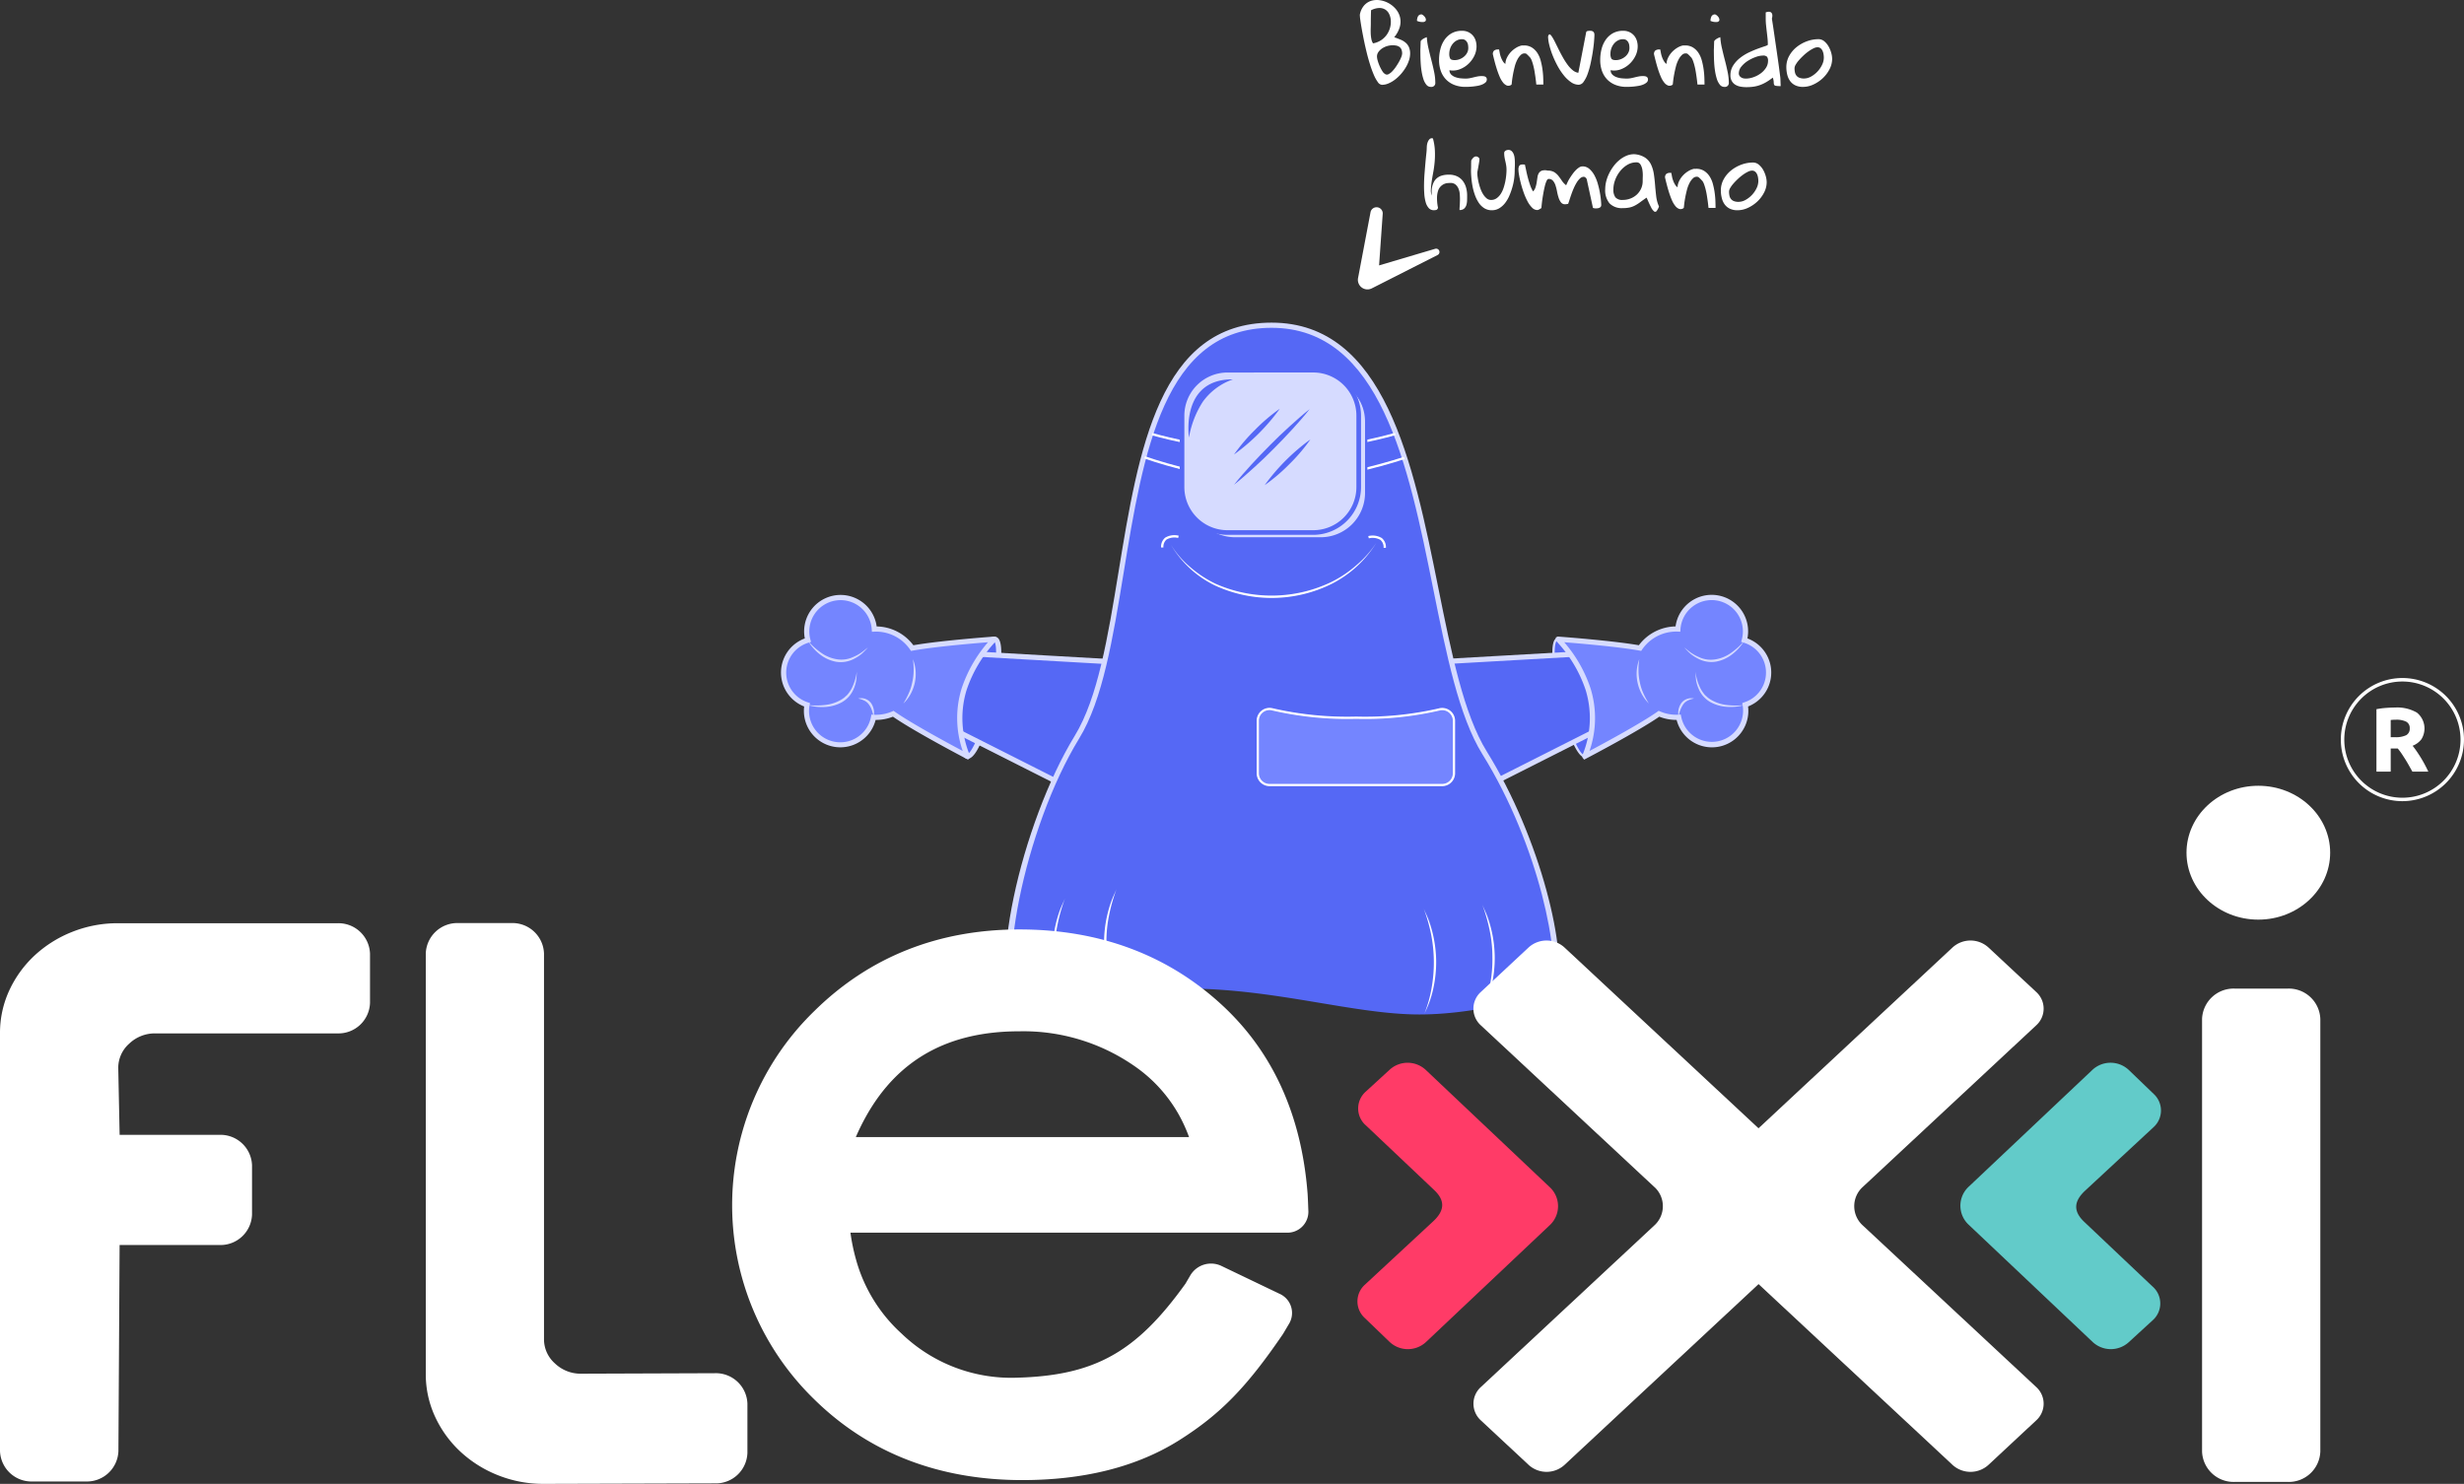 <svg xmlns="http://www.w3.org/2000/svg" width="399.431" height="240.596" viewBox="0 0 399.431 240.596">
  <rect x="0" y="0" width="399.431" height="240.596" fill="#333333" stroke="none"/>
  <g id="Grupo_2000" data-name="Grupo 2000" transform="translate(-435.935 -56.072)">
    <g id="Grupo_1996" data-name="Grupo 1996">
      <g id="Grupo_1974" data-name="Grupo 1974">
        <g id="Grupo_1970" data-name="Grupo 1970">
          <path id="Trazado_1586" data-name="Trazado 1586" d="M596.723,169.608c-1.243,5.23-3.024,9.286-3.979,9.059s-3.122-5.189-1.879-10.42,5.423-8.747,6.378-8.52S597.965,164.378,596.723,169.608Z" fill="#5568f5"/>
          <path id="Trazado_1587" data-name="Trazado 1587" d="M592.811,179.1a.7.7,0,0,1-.164-.019c-1.415-.336-3.4-5.839-2.191-10.926a15.534,15.534,0,0,1,3.39-6.486c1.148-1.309,2.675-2.537,3.495-2.346.453.108,1.039.587.886,3.5a40.845,40.845,0,0,1-1.095,6.892h0C597.038,170.1,594.876,179.1,592.811,179.1Zm4.294-18.969c-.685,0-4.619,3.116-5.832,8.218-1.218,5.131.952,9.686,1.573,9.916.5-.1,2.127-3.1,3.468-8.749s1.241-9.06.809-9.385Z" fill="#d6dbff"/>
        </g>
        <g id="Grupo_1971" data-name="Grupo 1971">
          <path id="Trazado_1588" data-name="Trazado 1588" d="M617.576,163.454a13.511,13.511,0,0,1-2.2,10.46,42.21,42.21,0,0,1-8.174,8.86l-19.8-10,3.3-10.846Z" fill="#5568f5"/>
          <path id="Trazado_1589" data-name="Trazado 1589" d="M607.246,183.268,586.9,172.987l3.5-11.5,27.506,1.566.08.29a13.813,13.813,0,0,1-2.26,10.808,43.084,43.084,0,0,1-8.265,8.957ZM587.9,172.555l19.245,9.722a42.494,42.494,0,0,0,7.876-8.6,13.4,13.4,0,0,0,2.21-9.823l-26.228-1.494Z" fill="#d6dbff"/>
        </g>
        <g id="Grupo_1973" data-name="Grupo 1973">
          <g id="Grupo_1972" data-name="Grupo 1972">
            <path id="Trazado_1590" data-name="Trazado 1590" d="M592.76,178.713s-8.62-4.507-12.024-6.911a7.024,7.024,0,0,1-3.194.568,5.486,5.486,0,0,1-10.785-2.014l0-.015a5.484,5.484,0,0,1,.136-10.477,5.486,5.486,0,1,1,10.772-1.8,7.037,7.037,0,0,1,1.536.112,7.121,7.121,0,0,1,4.605,2.974c4.348-.795,13.262-1.445,13.262-1.445a23.019,23.019,0,0,0-4.858,8.145A16.329,16.329,0,0,0,592.76,178.713Z" fill="#7485ff"/>
            <path id="Trazado_1591" data-name="Trazado 1591" d="M592.868,179.243l-.3-.158c-.346-.181-8.382-4.39-11.881-6.807a7.527,7.527,0,0,1-2.808.523,5.906,5.906,0,0,1-11.584-2.181,5.9,5.9,0,0,1,.108-11.033,5.836,5.836,0,0,1-.016-2.208,5.907,5.907,0,0,1,11.663.264,7.59,7.59,0,0,1,5.948,3.05c4.408-.769,12.958-1.4,13.045-1.4l.113-.009.289.141.043.206c.044.222-.043.319-.329.64a21.439,21.439,0,0,0-4.543,7.713,15.6,15.6,0,0,0,.472,10.389c.091.231.162.414,0,.61Zm-12.083-7.921.193.137c2.674,1.888,8.68,5.131,11.019,6.375a16.3,16.3,0,0,1-.184-10.109,22.05,22.05,0,0,1,4.283-7.52c-2.453.195-8.794.736-12.212,1.361l-.267.049-.154-.224a6.691,6.691,0,0,0-4.334-2.8,6.539,6.539,0,0,0-1.445-.1l-.407.016-.028-.407a5.066,5.066,0,1,0-9.947,1.659l.106.4-.393.116a5.064,5.064,0,0,0-.127,9.674l.353.113-.068.364a5.065,5.065,0,0,0,9.956,1.873l.069-.362.368.021a6.627,6.627,0,0,0,3-.533Z" fill="#d6dbff"/>
          </g>
          <path id="Trazado_1592" data-name="Trazado 1592" d="M566.9,159.962a11.161,11.161,0,0,0,2.1,1.918,6.055,6.055,0,0,0,2.544,1.074,4.524,4.524,0,0,0,2.7-.356,6.9,6.9,0,0,0,1.242-.667c.394-.263.749-.584,1.145-.865-.328.348-.661.705-1.022,1.03a7,7,0,0,1-1.231.8,4.654,4.654,0,0,1-2.9.477,6,6,0,0,1-2.669-1.23A7.993,7.993,0,0,1,566.9,159.962Z" fill="#d6dbff"/>
          <path id="Trazado_1593" data-name="Trazado 1593" d="M566.859,170.382a12,12,0,0,0,2.777,0,6.531,6.531,0,0,0,2.573-.813,5.4,5.4,0,0,0,.56-.368l.5-.447a5.689,5.689,0,0,0,.757-1.113,8.532,8.532,0,0,0,.794-2.638,13.176,13.176,0,0,1-.09,1.411,6.03,6.03,0,0,1-.414,1.368,4.46,4.46,0,0,1-1.9,2.149,6.387,6.387,0,0,1-2.757.772A8.248,8.248,0,0,1,566.859,170.382Z" fill="#d6dbff"/>
          <path id="Trazado_1594" data-name="Trazado 1594" d="M577.551,172.286a8.139,8.139,0,0,0-.28-1.052,3.11,3.11,0,0,0-.465-.911,1.944,1.944,0,0,0-.749-.648,4.067,4.067,0,0,0-1.013-.344,2.107,2.107,0,0,1,1.139.047,1.99,1.99,0,0,1,.96.7A2.783,2.783,0,0,1,577.551,172.286Z" fill="#d6dbff"/>
          <path id="Trazado_1595" data-name="Trazado 1595" d="M583.927,162.955a6.579,6.579,0,0,1,.3,3.825,6.86,6.86,0,0,1-.68,1.828,6.268,6.268,0,0,1-1.17,1.535,13.357,13.357,0,0,0,.88-1.676,8.08,8.08,0,0,0,.56-1.773,8.688,8.688,0,0,0,.222-1.85A11.041,11.041,0,0,0,583.927,162.955Z" fill="#d6dbff"/>
        </g>
      </g>
      <g id="Grupo_1979" data-name="Grupo 1979">
        <g id="Grupo_1975" data-name="Grupo 1975">
          <path id="Trazado_1596" data-name="Trazado 1596" d="M688.879,169.608c1.243,5.23,3.024,9.286,3.979,9.059s3.122-5.189,1.879-10.42-5.424-8.747-6.379-8.52S687.637,164.378,688.879,169.608Z" fill="#5568f5"/>
          <path id="Trazado_1597" data-name="Trazado 1597" d="M692.786,178.865c-1.25,0-2.985-4.561-4.09-9.214h0a40.465,40.465,0,0,1-1.09-6.85c-.107-2.025.132-3.121.709-3.258.617-.148,1.984.812,3.267,2.273a15.312,15.312,0,0,1,3.339,6.388c1.258,5.294-.965,10.4-2.02,10.647A.489.489,0,0,1,692.786,178.865ZM688.464,159.9a.236.236,0,0,0-.062.007c-.26.061-.525.85-.419,2.87a40.2,40.2,0,0,0,1.08,6.784h0c1.366,5.751,3.083,9.08,3.751,8.919.8-.19,2.977-4.984,1.74-10.193a14.915,14.915,0,0,0-3.256-6.226C690.023,160.611,688.878,159.9,688.464,159.9Z" fill="#d6dbff"/>
        </g>
        <g id="Grupo_1976" data-name="Grupo 1976">
          <path id="Trazado_1598" data-name="Trazado 1598" d="M668.026,163.454a13.505,13.505,0,0,0,2.2,10.46,42.179,42.179,0,0,0,8.174,8.86l19.8-10-3.3-10.846Z" fill="#5568f5"/>
          <path id="Trazado_1599" data-name="Trazado 1599" d="M678.355,183.268l-.209-.161a43.042,43.042,0,0,1-8.266-8.957,13.815,13.815,0,0,1-2.259-10.808l.08-.29,27.506-1.566,3.5,11.5Zm-9.988-19.412a13.407,13.407,0,0,0,2.209,9.823,42.429,42.429,0,0,0,7.877,8.6l19.244-9.722-3.1-10.193Z" fill="#d6dbff"/>
        </g>
        <g id="Grupo_1978" data-name="Grupo 1978">
          <g id="Grupo_1977" data-name="Grupo 1977">
            <path id="Trazado_1600" data-name="Trazado 1600" d="M692.842,178.713s8.62-4.507,12.024-6.911a7.023,7.023,0,0,0,3.194.568,5.486,5.486,0,0,0,10.785-2.014l0-.015a5.484,5.484,0,0,0-.136-10.477,5.486,5.486,0,1,0-10.772-1.8,7.033,7.033,0,0,0-1.536.112,7.121,7.121,0,0,0-4.6,2.974c-4.348-.795-13.262-1.445-13.262-1.445a23.019,23.019,0,0,1,4.858,8.145A16.329,16.329,0,0,1,692.842,178.713Z" fill="#7485ff"/>
            <path id="Trazado_1601" data-name="Trazado 1601" d="M692.735,179.243l-.218-.263c-.162-.2-.09-.379,0-.61a15.6,15.6,0,0,0,.472-10.389,21.438,21.438,0,0,0-4.543-7.713c-.286-.321-.373-.418-.329-.64l.042-.205.29-.142.113.009c.087.006,8.636.634,13.044,1.4a7.593,7.593,0,0,1,5.949-3.05,5.907,5.907,0,1,1,11.647,1.944,5.9,5.9,0,0,1,.107,11.034,5.905,5.905,0,0,1-11.583,2.18,7.479,7.479,0,0,1-2.808-.523c-3.5,2.417-11.535,6.626-11.881,6.807Zm-3.229-19.038a22.03,22.03,0,0,1,4.282,7.52,16.3,16.3,0,0,1-.183,10.109c2.339-1.244,8.345-4.487,11.019-6.375l.193-.136.216.094a6.6,6.6,0,0,0,3,.533l.368-.021.069.362a5.066,5.066,0,0,0,9.959-1.859l-.067-.363.349-.128a5.064,5.064,0,0,0-.127-9.674l-.393-.116.106-.4a5.066,5.066,0,1,0-9.947-1.659l-.028.407-.407-.016a6.529,6.529,0,0,0-1.445.1,6.691,6.691,0,0,0-4.334,2.8l-.154.224-.268-.049C698.3,160.941,691.959,160.4,689.506,160.205Z" fill="#d6dbff"/>
          </g>
          <path id="Trazado_1602" data-name="Trazado 1602" d="M718.7,159.962a8.093,8.093,0,0,1-1.923,2.164,6,6,0,0,1-2.662,1.222,4.648,4.648,0,0,1-2.891-.471,7.043,7.043,0,0,1-1.231-.789c-.363-.322-.7-.677-1.029-1.022.393.285.747.607,1.14.874a6.913,6.913,0,0,0,1.241.673,4.536,4.536,0,0,0,2.711.362,6.043,6.043,0,0,0,2.549-1.082A10.907,10.907,0,0,0,718.7,159.962Z" fill="#d6dbff"/>
          <path id="Trazado_1603" data-name="Trazado 1603" d="M718.743,170.382a8.366,8.366,0,0,1-2.8.3,6.38,6.38,0,0,1-2.747-.773,4.453,4.453,0,0,1-1.893-2.138,6.009,6.009,0,0,1-.418-1.364,13.636,13.636,0,0,1-.1-1.408,8.4,8.4,0,0,0,.781,2.645,5.569,5.569,0,0,0,.756,1.119l.5.45a5.445,5.445,0,0,0,.562.37,6.521,6.521,0,0,0,2.583.811A11.687,11.687,0,0,0,718.743,170.382Z" fill="#d6dbff"/>
          <path id="Trazado_1604" data-name="Trazado 1604" d="M708.051,172.286a2.841,2.841,0,0,1,.425-2.2,1.986,1.986,0,0,1,.949-.693,2.156,2.156,0,0,1,1.132-.062,3.89,3.89,0,0,0-1.019.329,1.929,1.929,0,0,0-.759.65A4.747,4.747,0,0,0,708.051,172.286Z" fill="#d6dbff"/>
          <path id="Trazado_1605" data-name="Trazado 1605" d="M701.675,162.955a10.466,10.466,0,0,0-.127,1.888,8.545,8.545,0,0,0,.217,1.855,8.022,8.022,0,0,0,.566,1.776,12.634,12.634,0,0,0,.9,1.669,6.471,6.471,0,0,1-1.156-1.542,6.954,6.954,0,0,1-.674-1.825A6.7,6.7,0,0,1,701.675,162.955Z" fill="#d6dbff"/>
        </g>
      </g>
      <g id="Grupo_1995" data-name="Grupo 1995">
        <g id="Grupo_1980" data-name="Grupo 1980">
          <path id="Trazado_1606" data-name="Trazado 1606" d="M687.826,216.743c1.889-5.741-2.216-24.083-11.232-38.606-11.008-17.732-7.1-69.333-34.531-69.333s-20.7,49.054-31.546,66.788c-8.918,14.583-14.472,40.154-9.167,45.459a84.713,84.713,0,0,1,26.835-4.693c14.455,0,27.235,4.2,37.845,4.2S687.826,216.743,687.826,216.743Z" fill="#5568f5"/>
          <path id="Trazado_1607" data-name="Trazado 1607" d="M601.145,221.443c-5.741-5.74.379-31.951,9.014-46.07,3.751-6.134,5.373-16.036,7.089-26.519,3.258-19.9,6.627-40.47,24.815-40.47,18.378,0,22.97,22.827,27.022,42.967,2.127,10.571,4.136,20.556,7.866,26.565,8.723,14.051,13.283,32.857,11.243,39.058l-.773-.1c1.594-5.543-1.956-23.653-11.184-38.517-3.81-6.137-5.833-16.194-7.976-26.842-3.988-19.824-8.508-42.293-26.2-42.293-17.475,0-20.785,20.216-23.986,39.765-1.73,10.567-3.364,20.548-7.2,26.822-8.919,14.584-13.89,39.671-9.18,45.115Z" fill="#d6dbff"/>
        </g>
        <g id="Grupo_1981" data-name="Grupo 1981">
          <path id="Trazado_1608" data-name="Trazado 1608" d="M608.444,218.715A16.247,16.247,0,0,1,607,214.59a19.945,19.945,0,0,1-.443-4.366,19.632,19.632,0,0,1,.537-4.355,19.414,19.414,0,0,1,.62-2.1c.242-.689.574-1.344.855-2.013a27.324,27.324,0,0,0-1.191,4.177,21.34,21.34,0,0,0-.444,4.3,21.7,21.7,0,0,0,.35,4.307A20.71,20.71,0,0,0,608.444,218.715Z" fill="#fff"/>
        </g>
        <g id="Grupo_1982" data-name="Grupo 1982">
          <path id="Trazado_1609" data-name="Trazado 1609" d="M616.8,217.2a16.233,16.233,0,0,1-1.442-4.125,20,20,0,0,1-.443-4.366,19.632,19.632,0,0,1,.537-4.355,19.878,19.878,0,0,1,.62-2.1c.242-.689.574-1.343.855-2.013a27.415,27.415,0,0,0-1.191,4.178,21.247,21.247,0,0,0-.443,4.3,21.686,21.686,0,0,0,.349,4.307A20.71,20.71,0,0,0,616.8,217.2Z" fill="#fff"/>
        </g>
        <g id="Grupo_1983" data-name="Grupo 1983">
          <path id="Trazado_1610" data-name="Trazado 1610" d="M666.862,220.36a20.72,20.72,0,0,0,1.158-4.18,23.538,23.538,0,0,0-.093-8.6,27.381,27.381,0,0,0-1.192-4.177c.281.669.613,1.323.855,2.012a20.092,20.092,0,0,1,1.157,6.458,19.94,19.94,0,0,1-.443,4.366A16.222,16.222,0,0,1,666.862,220.36Z" fill="#fff"/>
        </g>
        <g id="Grupo_1984" data-name="Grupo 1984">
          <path id="Trazado_1611" data-name="Trazado 1611" d="M676.356,219.728a20.811,20.811,0,0,0,1.158-4.181,21.692,21.692,0,0,0,.349-4.307,21.264,21.264,0,0,0-.443-4.3,27.482,27.482,0,0,0-1.191-4.177c.281.669.613,1.324.855,2.012a19.934,19.934,0,0,1,.62,2.1,19.638,19.638,0,0,1,.536,4.355,19.873,19.873,0,0,1-.443,4.366A16.238,16.238,0,0,1,676.356,219.728Z" fill="#fff"/>
        </g>
        <g id="Grupo_1985" data-name="Grupo 1985">
          <path id="Trazado_1612" data-name="Trazado 1612" d="M669.728,183.357H641.739a1.909,1.909,0,0,1-1.909-1.908v-8.515a1.906,1.906,0,0,1,2.4-1.844,53.822,53.822,0,0,0,13.56,1.35,53.222,53.222,0,0,0,13.449-1.338,1.907,1.907,0,0,1,2.4,1.843v8.5A1.908,1.908,0,0,1,669.728,183.357Z" fill="#7485ff"/>
          <path id="Trazado_1613" data-name="Trazado 1613" d="M669.728,183.539H641.739a2.092,2.092,0,0,1-2.09-2.09v-8.515a2.087,2.087,0,0,1,2.624-2.019,53.688,53.688,0,0,0,13.513,1.343,53.109,53.109,0,0,0,13.4-1.331,2.089,2.089,0,0,1,2.629,2.018v8.5A2.092,2.092,0,0,1,669.728,183.539Zm-28-12.333a1.728,1.728,0,0,0-1.719,1.728v8.515a1.729,1.729,0,0,0,1.727,1.727h27.989a1.729,1.729,0,0,0,1.727-1.727v-8.5a1.726,1.726,0,0,0-2.172-1.668,53.37,53.37,0,0,1-13.5,1.345,54,54,0,0,1-13.607-1.357A1.767,1.767,0,0,0,641.731,171.206Z" fill="#fff"/>
        </g>
        <g id="Grupo_1994" data-name="Grupo 1994">
          <g id="Grupo_1986" data-name="Grupo 1986">
            <path id="Trazado_1614" data-name="Trazado 1614" d="M656.907,127.885l-.076-.37c3.147-.648,5.214-1.256,5.234-1.263l.108.363C662.152,126.621,660.072,127.234,656.907,127.885Z" fill="#fff"/>
            <path id="Trazado_1615" data-name="Trazado 1615" d="M627.514,127.825c-2.947-.618-4.86-1.18-4.879-1.186l.108-.362c.018.006,1.918.564,4.849,1.179Z" fill="#fff"/>
            <path id="Trazado_1616" data-name="Trazado 1616" d="M657.2,132.315l-.089-.367c3.773-.91,6.393-1.8,6.419-1.809l.122.358C663.623,130.505,660.987,131.4,657.2,132.315Z" fill="#fff"/>
            <path id="Trazado_1617" data-name="Trazado 1617" d="M627.506,132.212c-3.59-.915-6.047-1.8-6.072-1.807l.128-.355c.025.009,2.467.885,6.038,1.8Z" fill="#fff"/>
          </g>
          <g id="Grupo_1987" data-name="Grupo 1987">
            <path id="Trazado_1618" data-name="Trazado 1618" d="M625.735,144.372s4.332,8.472,16.365,8.472,16.943-8.76,16.943-8.76" fill="#5568f5"/>
            <path id="Trazado_1619" data-name="Trazado 1619" d="M625.735,144.372a15.021,15.021,0,0,0,3.178,3.682,18.293,18.293,0,0,0,4.056,2.659,22.386,22.386,0,0,0,18.807-.286,18.642,18.642,0,0,0,4.032-2.7,16.952,16.952,0,0,0,3.235-3.639,18.206,18.206,0,0,1-7.134,6.6,21.855,21.855,0,0,1-19.066.288A16.722,16.722,0,0,1,625.735,144.372Z" fill="#fff"/>
          </g>
          <g id="Grupo_1988" data-name="Grupo 1988">
            <path id="Trazado_1620" data-name="Trazado 1620" d="M657.786,143.177s2.627-.656,2.627,1.724" fill="#5568f5"/>
            <path id="Trazado_1621" data-name="Trazado 1621" d="M660.6,144.9h-.378a1.543,1.543,0,0,0-.511-1.287,2.556,2.556,0,0,0-1.881-.254l-.092-.366a2.889,2.889,0,0,1,2.2.322A1.9,1.9,0,0,1,660.6,144.9Z" fill="#fff"/>
          </g>
          <g id="Grupo_1989" data-name="Grupo 1989">
            <path id="Trazado_1622" data-name="Trazado 1622" d="M626.971,143.115s-2.627-.657-2.627,1.724" fill="#5568f5"/>
            <path id="Trazado_1623" data-name="Trazado 1623" d="M624.533,144.839h-.378a1.9,1.9,0,0,1,.658-1.585,2.878,2.878,0,0,1,2.2-.322l-.091.366a2.551,2.551,0,0,0-1.881.254A1.543,1.543,0,0,0,624.533,144.839Z" fill="#fff"/>
          </g>
          <g id="Grupo_1993" data-name="Grupo 1993">
            <g id="Grupo_1990" data-name="Grupo 1990">
              <rect id="Rectángulo_472" data-name="Rectángulo 472" width="28.636" height="26.319" rx="7.373" transform="translate(628.771 117.052)" fill="#d6dbff"/>
              <path id="Trazado_1624" data-name="Trazado 1624" d="M650.034,143.559H636.143A7.57,7.57,0,0,1,628.582,136V124.424a7.57,7.57,0,0,1,7.561-7.561h13.891a7.571,7.571,0,0,1,7.562,7.561V136A7.571,7.571,0,0,1,650.034,143.559Zm-13.891-26.318a7.191,7.191,0,0,0-7.183,7.183V136a7.191,7.191,0,0,0,7.183,7.183h13.891A7.191,7.191,0,0,0,657.217,136V124.424a7.191,7.191,0,0,0-7.183-7.183Z" fill="#5568f5"/>
            </g>
            <g id="Grupo_1991" data-name="Grupo 1991">
              <rect id="Rectángulo_473" data-name="Rectángulo 473" width="28.636" height="26.319" rx="7.373" transform="translate(627.553 116.095)" fill="#d6dbff"/>
              <path id="Trazado_1625" data-name="Trazado 1625" d="M648.816,142.791h-13.89a7.758,7.758,0,0,1-7.75-7.75V123.468a7.758,7.758,0,0,1,7.75-7.75h13.89a7.759,7.759,0,0,1,7.751,7.75v11.573A7.759,7.759,0,0,1,648.816,142.791Zm-13.89-26.318a7,7,0,0,0-7,7v11.573a7,7,0,0,0,7,6.995h13.89a7,7,0,0,0,7-6.995V123.468a7,7,0,0,0-7-7Z" fill="#5568f5"/>
            </g>
            <g id="Grupo_1992" data-name="Grupo 1992">
              <path id="Trazado_1626" data-name="Trazado 1626" d="M635.977,129.767a29.311,29.311,0,0,1,3.414-4.007,28.809,28.809,0,0,1,4.008-3.414,33.021,33.021,0,0,1-7.422,7.421Z" fill="#5568f5"/>
              <path id="Trazado_1627" data-name="Trazado 1627" d="M640.947,134.737a33.076,33.076,0,0,1,7.421-7.422,28.869,28.869,0,0,1-3.413,4.008A29.382,29.382,0,0,1,640.947,134.737Z" fill="#5568f5"/>
              <path id="Trazado_1628" data-name="Trazado 1628" d="M635.977,134.671c.9-1.144,1.863-2.223,2.837-3.292s1.982-2.1,3-3.134,2.057-2.029,3.133-3,2.148-1.938,3.293-2.836c-.9,1.145-1.863,2.224-2.836,3.293s-1.982,2.1-3,3.133-2.058,2.028-3.134,3S637.121,133.772,635.977,134.671Z" fill="#5568f5"/>
            </g>
            <path id="Trazado_1629" data-name="Trazado 1629" d="M628.676,127.017s-1.452-9.5,7.125-9.434a10.075,10.075,0,0,0-4.882,3.629A15.386,15.386,0,0,0,628.676,127.017Z" fill="#5568f5"/>
          </g>
        </g>
      </g>
    </g>
    <path id="Trazado_1630" data-name="Trazado 1630" d="M441.221,296.283a5.115,5.115,0,0,1-5.286-4.926V223.626a16.362,16.362,0,0,1,1.5-6.955,18.092,18.092,0,0,1,4.108-5.678,19.519,19.519,0,0,1,6.1-3.827,19.8,19.8,0,0,1,7.461-1.4h35.526a5.116,5.116,0,0,1,5.286,4.927V218.7a5.116,5.116,0,0,1-5.286,4.927h-29.5a6.012,6.012,0,0,0-4.245,1.659,5.223,5.223,0,0,0-1.779,3.956l.222,10.834h16.181A5.115,5.115,0,0,1,476.79,245v8.013a5.115,5.115,0,0,1-5.285,4.926H455.324l-.193,33.443a5.118,5.118,0,0,1-5.286,4.9Z" fill="#fff"/>
    <path id="Trazado_1631" data-name="Trazado 1631" d="M518.836,205.739a5.115,5.115,0,0,1,5.285,4.927v62.522a5.22,5.22,0,0,0,1.779,3.956,6.006,6.006,0,0,0,4.245,1.66l21.645-.078a5.117,5.117,0,0,1,5.306,4.926v8.008a5.114,5.114,0,0,1-5.269,4.926l-27.706.082a19.778,19.778,0,0,1-7.461-1.4,19.463,19.463,0,0,1-6.095-3.829,18.034,18.034,0,0,1-4.108-5.678,16.34,16.34,0,0,1-1.5-6.953V210.666a5.116,5.116,0,0,1,5.286-4.927Z" fill="#fff"/>
    <path id="Trazado_1632" data-name="Trazado 1632" d="M628.1,264.219h0c-7.954,11.084-14.672,14.9-27.371,15.236a25.62,25.62,0,0,1-18.634-7.148,25.254,25.254,0,0,1-7.4-12.032,31.581,31.581,0,0,1-.894-4.327l.012-.011h70.712a3.389,3.389,0,0,0,3.509-3.384c-.045-1.253-.094-2.493-.134-3-.976-12.541-5.546-22.715-13.608-30.28-8.846-8.294-19.981-12.5-33.1-12.5-13.143,0-24.32,4.442-33.219,13.2a43.87,43.87,0,0,0-.082,62.953c8.848,8.711,20.209,13.129,33.772,13.129,9.78,0,18.432-2.047,25.439-6.468,6.787-4.281,11.034-8.743,16.826-17.236h0l1-1.691a3.4,3.4,0,0,0-1.577-4.814l-9.384-4.5a3.908,3.908,0,0,0-5.024,1.433ZM574.669,240.44a37.562,37.562,0,0,1,1.718-3.468c5.18-9.184,13.344-13.684,24.783-13.684a31.535,31.535,0,0,1,18.432,5.476,23.637,23.637,0,0,1,7.39,7.972,25.092,25.092,0,0,1,1.69,3.689l-.011.015h-54Z" fill="#fff"/>
    <path id="Trazado_1633" data-name="Trazado 1633" d="M798.19,216.363h8.6a5.115,5.115,0,0,1,5.285,4.927v70.136a5.115,5.115,0,0,1-5.285,4.926h-8.6a5.116,5.116,0,0,1-5.286-4.926V221.29a5.116,5.116,0,0,1,5.286-4.927" fill="#fff"/>
    <path id="Trazado_1634" data-name="Trazado 1634" d="M813.67,194.33c0,5.993-5.213,10.852-11.644,10.852s-11.644-4.859-11.644-10.852,5.213-10.852,11.644-10.852,11.644,4.859,11.644,10.852" fill="#fff"/>
    <path id="Trazado_1635" data-name="Trazado 1635" d="M704.1,248.52l-28.113-26.2a3.643,3.643,0,0,1,0-5.408l7.751-7.224a4.317,4.317,0,0,1,5.8,0l31.464,29.324,31.464-29.325a4.318,4.318,0,0,1,5.8,0l7.753,7.225a3.642,3.642,0,0,1,0,5.408l-28.112,26.2a4.208,4.208,0,0,0,0,6.247l28.112,26.2a3.642,3.642,0,0,1,0,5.408l-7.754,7.226a4.318,4.318,0,0,1-5.8,0L721.01,264.277,689.546,293.6a4.317,4.317,0,0,1-5.8,0l-7.751-7.225a3.643,3.643,0,0,1,0-5.408l28.113-26.2a4.208,4.208,0,0,0,0-6.247" fill="#fff"/>
    <path id="Trazado_1636" data-name="Trazado 1636" d="M657.285,238.476l11.142,10.553c1.827,1.732,1.68,3.358-.166,5.072l-11.069,10.272a3.642,3.642,0,0,0-.052,5.37l4.072,3.919a4.316,4.316,0,0,0,5.868.025l20.061-18.945a4.208,4.208,0,0,0,0-6.2l-20.1-19.012a4.317,4.317,0,0,0-5.8-.043l-3.912,3.586a3.643,3.643,0,0,0-.05,5.407" fill="#ff3b67"/>
    <path id="Trazado_1637" data-name="Trazado 1637" d="M784.946,264.735,773.8,254.182c-1.826-1.733-1.68-3.358.167-5.072l11.068-10.272a3.643,3.643,0,0,0,.052-5.371l-4.072-3.918a4.315,4.315,0,0,0-5.867-.025L755.09,248.469a4.208,4.208,0,0,0,0,6.2l20.1,19.013a4.317,4.317,0,0,0,5.8.043l3.913-3.586a3.643,3.643,0,0,0,.049-5.407" fill="#62cbc9"/>
    <path id="Trazado_1638" data-name="Trazado 1638" d="M824.188,170.793a6.362,6.362,0,0,1,3.543.823,3.305,3.305,0,0,1,.734,4.314,3.286,3.286,0,0,1-1.43,1.061q.311.386.651.881c.228.331.453.678.675,1.038s.438.736.646,1.127.4.773.578,1.149H827l-.573-1.023q-.29-.519-.6-1.008t-.6-.927c-.2-.29-.4-.556-.6-.793h-1.142v3.751h-2.313V171.06a13.177,13.177,0,0,1,1.565-.208c.537-.039,1.02-.059,1.445-.059m.134,1.972c-.169,0-.319.005-.452.015l-.379.03V175.6h.653a3.934,3.934,0,0,0,1.868-.327,1.177,1.177,0,0,0,.562-1.111,1.132,1.132,0,0,0-.57-1.076,3.539,3.539,0,0,0-1.682-.318" fill="#fff"/>
    <path id="Trazado_1639" data-name="Trazado 1639" d="M825.382,185.974a9.984,9.984,0,1,1,9.984-9.985,10,10,0,0,1-9.984,9.985m0-19.4a9.421,9.421,0,1,0,9.42,9.42,9.431,9.431,0,0,0-9.42-9.42" fill="#fff"/>
    <g id="Grupo_1999" data-name="Grupo 1999" transform="translate(6.124 -4)">
      <g id="Grupo_1998" data-name="Grupo 1998">
        <g id="Grupo_1997" data-name="Grupo 1997">
          <path id="Trazado_1640" data-name="Trazado 1640" d="M650.249,62.472a3.093,3.093,0,0,1,.687-1.508,2.566,2.566,0,0,1,1.149-.757,3.177,3.177,0,0,1,1.39-.1,4.124,4.124,0,0,1,1.406.461,4.209,4.209,0,0,1,1.165.93,3.3,3.3,0,0,1,.7,1.3,3.116,3.116,0,0,1,0,1.571,4.513,4.513,0,0,1-.922,1.734c.375.136.723.272,1.047.406a3.012,3.012,0,0,1,.82.5,2.077,2.077,0,0,1,.523.719,2.58,2.58,0,0,1,.188,1.047,3.549,3.549,0,0,1-.188,1.094,5.558,5.558,0,0,1-.523,1.14,7.336,7.336,0,0,1-.781,1.071,6.437,6.437,0,0,1-.961.9,4.833,4.833,0,0,1-1.055.617,2.693,2.693,0,0,1-1.055.227.886.886,0,0,1-.671-.438,5.72,5.72,0,0,1-.641-1.156,16.673,16.673,0,0,1-.609-1.656q-.3-.937-.547-1.945t-.453-2q-.2-.993-.352-1.836c-.1-.563-.178-1.049-.234-1.461A7.219,7.219,0,0,1,650.249,62.472Zm1.781,1.453c0,.188-.006.42-.016.7s-.01.56,0,.851a6.035,6.035,0,0,0,.094.875,2.011,2.011,0,0,0,.281.75,3.42,3.42,0,0,0,2.258-1.445,3.693,3.693,0,0,0,.508-1.117,3.621,3.621,0,0,0,.117-1.157,2.792,2.792,0,0,0-.266-1.031,1.727,1.727,0,0,0-.632-.726,1.8,1.8,0,0,0-.985-.258,3.044,3.044,0,0,0-1.328.375c0,.084,0,.229-.008.437s-.01.428-.015.657-.008.448-.008.656Zm1,5.313a2.664,2.664,0,0,0,.125.7,6.373,6.373,0,0,0,.32.875,6.164,6.164,0,0,0,.43.805,1.264,1.264,0,0,0,.5.492.521.521,0,0,0,.516-.024,2.227,2.227,0,0,0,.6-.468,5.62,5.62,0,0,0,.586-.735c.188-.275.356-.549.508-.82a5.961,5.961,0,0,0,.359-.758,1.692,1.692,0,0,0,.133-.539,1.738,1.738,0,0,0-.109-.664.985.985,0,0,0-.321-.414,1.285,1.285,0,0,0-.5-.219,3.13,3.13,0,0,0-2.265.422,2.378,2.378,0,0,0-.625.578A1.248,1.248,0,0,0,653.03,69.238Z" fill="#fff"/>
          <path id="Trazado_1641" data-name="Trazado 1641" d="M660.28,62.41a1.183,1.183,0,0,1,.5.406.764.764,0,0,1,.18.508c-.016.151-.133.256-.352.312a2.146,2.146,0,0,1-1.094-.179,1.565,1.565,0,0,1,.164-.735A.619.619,0,0,1,660.28,62.41Zm-.219,5.859c0-.062,0-.164.008-.305s.01-.289.016-.445.009-.307.015-.453.008-.25.008-.313a1.348,1.348,0,0,1,.445-.406,3.215,3.215,0,0,1,.555-.25,10.559,10.559,0,0,0,.266,1.8q.217.954.468,1.914t.446,1.9a8.627,8.627,0,0,1,.195,1.75.629.629,0,0,1-.719.7.911.911,0,0,1-.734-.36,2.727,2.727,0,0,1-.477-.914,8.246,8.246,0,0,1-.289-1.234,13.1,13.1,0,0,1-.148-1.336c-.027-.438-.042-.838-.047-1.2S660.061,68.467,660.061,68.269Z" fill="#fff"/>
          <path id="Trazado_1642" data-name="Trazado 1642" d="M663.092,69.785a7.16,7.16,0,0,1,.2-1.688,4.683,4.683,0,0,1,.648-1.515,3.521,3.521,0,0,1,1.156-1.094,3.329,3.329,0,0,1,1.727-.422,2.307,2.307,0,0,1,1.015.211,2.248,2.248,0,0,1,.735.555,2.327,2.327,0,0,1,.445.8,3.12,3.12,0,0,1,.149.961,3.492,3.492,0,0,1-.368,1.547,4.45,4.45,0,0,1-.984,1.32,4.146,4.146,0,0,1-1.414.86,3.032,3.032,0,0,1-1.625.133,1,1,0,0,0,.3.726,1.879,1.879,0,0,0,.7.414,3.5,3.5,0,0,0,.844.18q.436.039.781.039a3.41,3.41,0,0,0,.672-.063c.208-.041.416-.087.625-.14s.419-.1.633-.141a3.578,3.578,0,0,1,.679-.062c.094,0,.188.006.282.015a.919.919,0,0,1,.265.071.467.467,0,0,1,.2.171.514.514,0,0,1,.078.29.633.633,0,0,1-.218.492,1.969,1.969,0,0,1-.555.336,3.515,3.515,0,0,1-.742.211c-.272.046-.534.084-.789.109s-.491.041-.7.047-.373.008-.477.008a4.772,4.772,0,0,1-1.8-.321,3.78,3.78,0,0,1-1.344-.89,3.818,3.818,0,0,1-.836-1.375A5.254,5.254,0,0,1,663.092,69.785Zm1.657-1.016a1.61,1.61,0,0,0,.148.8q.148.25.727.25a2.211,2.211,0,0,0,.8-.149,2.457,2.457,0,0,0,.71-.414,2,2,0,0,0,.508-.625,1.662,1.662,0,0,0,.188-.781,3.278,3.278,0,0,0-.039-.484,1.311,1.311,0,0,0-.164-.461,1.081,1.081,0,0,0-.321-.344.89.89,0,0,0-.507-.133,1.741,1.741,0,0,0-.852.211,2.1,2.1,0,0,0-.648.547,2.5,2.5,0,0,0-.407.75A2.606,2.606,0,0,0,664.749,68.769Z" fill="#fff"/>
          <path id="Trazado_1643" data-name="Trazado 1643" d="M671.811,68.863a.748.748,0,0,1,.2-.586.983.983,0,0,1,.657-.18h.156q.046.25.109.578a4.166,4.166,0,0,0,.188.672,3.543,3.543,0,0,0,.3.633,1.422,1.422,0,0,0,.421.461,2.458,2.458,0,0,1,.274-1.055,3.771,3.771,0,0,1,.64-.906,4.006,4.006,0,0,1,.844-.672,2.97,2.97,0,0,1,.914-.367h.344a2.347,2.347,0,0,1,1.281.336,2.878,2.878,0,0,1,.883.875,4.3,4.3,0,0,1,.539,1.226,11.567,11.567,0,0,1,.289,1.4,12.694,12.694,0,0,1,.125,1.375c.016.443.024.82.024,1.133h-1.141q-.093-.937-.234-1.8-.048-.343-.125-.727c-.053-.255-.11-.494-.172-.719s-.131-.431-.2-.625a2.4,2.4,0,0,0-.25-.492c-.042-.041-.1-.1-.164-.172s-.139-.145-.211-.218-.141-.135-.2-.188a.433.433,0,0,0-.11-.078.831.831,0,0,0-.812.18,2.762,2.762,0,0,0-.61.82,5.406,5.406,0,0,0-.429,1.172q-.165.655-.274,1.258t-.156,1.047c-.031.3-.053.476-.063.539a.791.791,0,0,1-.734.164,1.466,1.466,0,0,1-.648-.492,3.928,3.928,0,0,1-.547-.938q-.243-.562-.446-1.195T672.1,70.05Q671.937,69.411,671.811,68.863Z" fill="#fff"/>
          <path id="Trazado_1644" data-name="Trazado 1644" d="M680.764,65.988c.073-.25.158-.364.258-.344s.221.141.367.359a8.375,8.375,0,0,1,.492.875c.182.366.377.758.586,1.18s.435.852.68,1.289a11.626,11.626,0,0,0,.766,1.2,4.723,4.723,0,0,0,.843.907,1.834,1.834,0,0,0,.915.421l1.25-6.468a.3.3,0,0,1,.242-.305,2.355,2.355,0,0,1,.414-.039q.7,0,.7.656c0,.23-.022.594-.063,1.094s-.109,1.05-.2,1.648-.209,1.214-.343,1.844a13.435,13.435,0,0,1-.485,1.727,5.059,5.059,0,0,1-.648,1.281,1.02,1.02,0,0,1-.805.5,2.21,2.21,0,0,1-1.266-.43,5.488,5.488,0,0,1-1.179-1.125,10.193,10.193,0,0,1-1.016-1.554,15.4,15.4,0,0,1-.8-1.727,12.623,12.623,0,0,1-.523-1.664A6.009,6.009,0,0,1,680.764,65.988Z" fill="#fff"/>
          <path id="Trazado_1645" data-name="Trazado 1645" d="M689.217,69.785a7.16,7.16,0,0,1,.2-1.688,4.683,4.683,0,0,1,.648-1.515,3.521,3.521,0,0,1,1.156-1.094,3.329,3.329,0,0,1,1.727-.422,2.307,2.307,0,0,1,1.015.211,2.248,2.248,0,0,1,.735.555,2.327,2.327,0,0,1,.445.8,3.12,3.12,0,0,1,.149.961,3.492,3.492,0,0,1-.368,1.547,4.45,4.45,0,0,1-.984,1.32,4.146,4.146,0,0,1-1.414.86,3.032,3.032,0,0,1-1.625.133,1,1,0,0,0,.3.726,1.879,1.879,0,0,0,.7.414,3.5,3.5,0,0,0,.844.18q.436.039.781.039a3.41,3.41,0,0,0,.672-.063c.208-.041.416-.087.625-.14s.419-.1.633-.141a3.578,3.578,0,0,1,.679-.062c.094,0,.188.006.282.015a.919.919,0,0,1,.265.071.467.467,0,0,1,.2.171.514.514,0,0,1,.078.29.633.633,0,0,1-.218.492,1.969,1.969,0,0,1-.555.336,3.515,3.515,0,0,1-.742.211c-.272.046-.534.084-.789.109s-.491.041-.7.047-.373.008-.477.008a4.772,4.772,0,0,1-1.8-.321,3.78,3.78,0,0,1-1.344-.89,3.818,3.818,0,0,1-.836-1.375A5.254,5.254,0,0,1,689.217,69.785Zm1.657-1.016a1.61,1.61,0,0,0,.148.8q.148.25.727.25a2.211,2.211,0,0,0,.8-.149,2.457,2.457,0,0,0,.71-.414,2,2,0,0,0,.508-.625,1.662,1.662,0,0,0,.188-.781,3.278,3.278,0,0,0-.039-.484,1.311,1.311,0,0,0-.164-.461,1.081,1.081,0,0,0-.321-.344.89.89,0,0,0-.507-.133,1.741,1.741,0,0,0-.852.211,2.1,2.1,0,0,0-.648.547,2.5,2.5,0,0,0-.407.75A2.606,2.606,0,0,0,690.874,68.769Z" fill="#fff"/>
          <path id="Trazado_1646" data-name="Trazado 1646" d="M697.936,68.863a.748.748,0,0,1,.2-.586.983.983,0,0,1,.657-.18h.156q.046.25.109.578a4.166,4.166,0,0,0,.188.672,3.543,3.543,0,0,0,.3.633,1.422,1.422,0,0,0,.421.461,2.458,2.458,0,0,1,.274-1.055,3.771,3.771,0,0,1,.64-.906,4.006,4.006,0,0,1,.844-.672,2.97,2.97,0,0,1,.914-.367h.344a2.347,2.347,0,0,1,1.281.336,2.878,2.878,0,0,1,.883.875,4.3,4.3,0,0,1,.539,1.226,11.567,11.567,0,0,1,.289,1.4,12.694,12.694,0,0,1,.125,1.375c.016.443.024.82.024,1.133h-1.141q-.093-.937-.234-1.8-.048-.343-.125-.727c-.053-.255-.11-.494-.172-.719s-.131-.431-.2-.625a2.4,2.4,0,0,0-.25-.492c-.042-.041-.1-.1-.164-.172s-.139-.145-.211-.218-.141-.135-.2-.188a.433.433,0,0,0-.11-.078.831.831,0,0,0-.812.18,2.762,2.762,0,0,0-.61.82,5.406,5.406,0,0,0-.429,1.172q-.165.655-.274,1.258t-.156,1.047c-.031.3-.053.476-.063.539a.791.791,0,0,1-.734.164,1.466,1.466,0,0,1-.648-.492,3.928,3.928,0,0,1-.547-.938q-.243-.562-.446-1.195t-.367-1.274Q698.062,69.411,697.936,68.863Z" fill="#fff"/>
          <path id="Trazado_1647" data-name="Trazado 1647" d="M707.858,62.41a1.182,1.182,0,0,1,.5.406.763.763,0,0,1,.18.508c-.016.151-.133.256-.352.312a2.146,2.146,0,0,1-1.094-.179,1.565,1.565,0,0,1,.164-.735A.619.619,0,0,1,707.858,62.41Zm-.219,5.859c0-.062,0-.164.008-.305s.01-.289.016-.445.009-.307.015-.453.008-.25.008-.313a1.348,1.348,0,0,1,.445-.406,3.215,3.215,0,0,1,.555-.25,10.559,10.559,0,0,0,.266,1.8q.217.954.469,1.914t.445,1.9a8.631,8.631,0,0,1,.195,1.75.629.629,0,0,1-.719.7.911.911,0,0,1-.734-.36,2.746,2.746,0,0,1-.477-.914,8.246,8.246,0,0,1-.289-1.234,13.123,13.123,0,0,1-.148-1.336c-.026-.438-.042-.838-.047-1.2S707.639,68.467,707.639,68.269Z" fill="#fff"/>
          <path id="Trazado_1648" data-name="Trazado 1648" d="M710.327,72.285a2.9,2.9,0,0,1,.453-1.61,4.941,4.941,0,0,1,1.125-1.226,7.627,7.627,0,0,1,1.453-.891q.782-.366,1.453-.609t1.125-.391q.453-.148.453-.242a10.443,10.443,0,0,0-.054-1.07q-.057-.523-.118-1.055c-.042-.354-.081-.705-.117-1.055a9.83,9.83,0,0,1-.054-1.039V62.082q.639-.236.914.046c.181.188.211.511.086.969q.061.345.171,1.078c.073.491.154,1.042.243,1.657s.181,1.26.281,1.937.192,1.326.281,1.945.164,1.172.227,1.657.109.846.14,1.086c.01.052.021.154.032.3s.017.313.023.485.01.331.016.476.007.25.007.313a4.457,4.457,0,0,1-.8-.047.333.333,0,0,1-.266-.188,1.149,1.149,0,0,1-.055-.406,2.5,2.5,0,0,0-.156-.734,9.44,9.44,0,0,1-1.094.75,5.966,5.966,0,0,1-1.031.476,5.29,5.29,0,0,1-1.039.25,8.394,8.394,0,0,1-1.117.071,5.343,5.343,0,0,1-.961-.086,2.392,2.392,0,0,1-.82-.305,1.646,1.646,0,0,1-.578-.594A1.822,1.822,0,0,1,710.327,72.285Zm1.359-.328a.684.684,0,0,0,.11.406.951.951,0,0,0,.281.265,1.037,1.037,0,0,0,.367.149,1.953,1.953,0,0,0,.383.039,3.729,3.729,0,0,0,1.179-.211,4.416,4.416,0,0,0,1.172-.594,3.422,3.422,0,0,0,.891-.914,2.053,2.053,0,0,0,.352-1.156,1.008,1.008,0,0,0-.172-.672.886.886,0,0,0-.657-.187,3.573,3.573,0,0,0-1.164.234,6.319,6.319,0,0,0-1.281.625,4.21,4.21,0,0,0-1.039.914A1.737,1.737,0,0,0,711.686,71.957Z" fill="#fff"/>
          <path id="Trazado_1649" data-name="Trazado 1649" d="M719.389,70.957a3.729,3.729,0,0,1,.453-1.805,4.758,4.758,0,0,1,1.2-1.438,5.879,5.879,0,0,1,1.672-.945,5.413,5.413,0,0,1,1.882-.344,1.449,1.449,0,0,1,.946.344,3.047,3.047,0,0,1,.695.836,4.45,4.45,0,0,1,.43,1.039,3.759,3.759,0,0,1,.148.953,3.648,3.648,0,0,1-.422,1.695,5.347,5.347,0,0,1-1.093,1.454,5.707,5.707,0,0,1-1.516,1.023,3.981,3.981,0,0,1-1.688.391,2.807,2.807,0,0,1-1.265-.258,2.234,2.234,0,0,1-.828-.688,2.9,2.9,0,0,1-.461-1.015A4.994,4.994,0,0,1,719.389,70.957Zm1.328.156a3.176,3.176,0,0,0,.071.711,1.249,1.249,0,0,0,.25.523,1.128,1.128,0,0,0,.476.336,2.015,2.015,0,0,0,.735.117,2.367,2.367,0,0,0,1.156-.32,4.307,4.307,0,0,0,1.781-1.9,2.687,2.687,0,0,0,.281-1.157,3.567,3.567,0,0,0-.046-.547,2.266,2.266,0,0,0-.157-.546,1.161,1.161,0,0,0-.312-.422.771.771,0,0,0-.516-.172,1.558,1.558,0,0,0-.664.187,5.583,5.583,0,0,0-.8.485,7.867,7.867,0,0,0-.812.672q-.4.375-.727.75a4.454,4.454,0,0,0-.523.718A1.222,1.222,0,0,0,720.717,71.113Z" fill="#fff"/>
          <path id="Trazado_1650" data-name="Trazado 1650" d="M661.1,83.972a2.98,2.98,0,0,1,.039-.43,1.98,1.98,0,0,1,.141-.492,1.313,1.313,0,0,1,.258-.4.53.53,0,0,1,.406-.164.68.68,0,0,1,.078.015.407.407,0,0,0,.078.016,8.98,8.98,0,0,1,.313,1.922,13.679,13.679,0,0,1-.032,1.851q-.078.9-.234,1.735t-.258,1.539a12.672,12.672,0,0,0-.125,1.266,2,2,0,0,0,.164.953,5.923,5.923,0,0,1-.039-.6,3.452,3.452,0,0,1,.063-.726,3.489,3.489,0,0,1,.234-.75,2.063,2.063,0,0,1,.477-.672,2.2,2.2,0,0,1,.8-.469,3.781,3.781,0,0,1,1.227-.172,3.033,3.033,0,0,1,1.32.266,2.539,2.539,0,0,1,.914.726,3.183,3.183,0,0,1,.539,1.078,4.7,4.7,0,0,1,.18,1.321c0,.218,0,.466-.008.742a3.012,3.012,0,0,1-.109.765,1.294,1.294,0,0,1-.359.594,1.067,1.067,0,0,1-.758.242c0-.166.009-.392.031-.679s.033-.591.039-.914-.006-.651-.031-.985a2.847,2.847,0,0,0-.211-.9,1.75,1.75,0,0,0-.477-.656,1.253,1.253,0,0,0-.836-.258c-.125,0-.279.008-.461.023a1.74,1.74,0,0,0-.554.149,1.921,1.921,0,0,0-.547.382,1.764,1.764,0,0,0-.422.7,3.825,3.825,0,0,0-.18,1.125,7.763,7.763,0,0,0,.164,1.664c-.073.187-.164.3-.273.328a1.548,1.548,0,0,1-.414.047,1.058,1.058,0,0,1-.82-.352,2.347,2.347,0,0,1-.493-.945,6.582,6.582,0,0,1-.226-1.375q-.056-.781-.039-1.633c.009-.567.039-1.146.086-1.734s.093-1.146.14-1.672.094-1,.141-1.438A10.039,10.039,0,0,0,661.1,83.972Z" fill="#fff"/>
          <path id="Trazado_1651" data-name="Trazado 1651" d="M668.272,87.753c0-.062,0-.173.008-.336s.008-.33.008-.507,0-.341.008-.493.007-.257.007-.32a2.781,2.781,0,0,1,.258-.367.855.855,0,0,1,.313-.25.552.552,0,0,1,.359-.023.769.769,0,0,1,.4.312V86.1c-.01.053-.031.175-.062.367s-.068.405-.109.633-.081.441-.118.633a2.61,2.61,0,0,0-.054.367,5.447,5.447,0,0,0,.062.742c.041.3.1.608.18.93a8.448,8.448,0,0,0,.3.969,4.27,4.27,0,0,0,.429.867,2.723,2.723,0,0,0,.555.633,1.085,1.085,0,0,0,.711.25,1.507,1.507,0,0,0,.883-.266,2.548,2.548,0,0,0,.664-.687,4.092,4.092,0,0,0,.461-.953,8.938,8.938,0,0,0,.289-1.071,9.988,9.988,0,0,0,.156-1.039q.047-.5.047-.875a4.366,4.366,0,0,0-.055-.711c-.037-.223-.081-.445-.132-.664s-.1-.434-.133-.648a3.786,3.786,0,0,1-.055-.649.452.452,0,0,1,.211-.422.92.92,0,0,1,.477-.125.737.737,0,0,1,.531.2,1.386,1.386,0,0,1,.32.492,2.564,2.564,0,0,1,.156.68,7.454,7.454,0,0,1,.039.757c0,.25-.005.488-.015.711s-.016.405-.016.539a10.547,10.547,0,0,1-.078,1.2A9.362,9.362,0,0,1,675,90.339a11.413,11.413,0,0,1-.485,1.4,5.488,5.488,0,0,1-.7,1.226,3.488,3.488,0,0,1-.953.868,2.291,2.291,0,0,1-1.211.328,2.255,2.255,0,0,1-1.234-.336,2.97,2.97,0,0,1-.9-.891,5.71,5.71,0,0,1-.617-1.258,9.27,9.27,0,0,1-.383-1.406,12.947,12.947,0,0,1-.187-1.367C668.29,88.459,668.272,88.077,668.272,87.753Z" fill="#fff"/>
          <path id="Trazado_1652" data-name="Trazado 1652" d="M675.96,87.566a1.182,1.182,0,0,1,.132-.609c.088-.146.279-.219.571-.219.031,0,.091,0,.179.008s.143.007.164.007q.109.486.227,1.055t.273,1.149q.156.578.352,1.14a5.037,5.037,0,0,0,.477,1.016,1.765,1.765,0,0,0,.406-.7,5.735,5.735,0,0,0,.187-.821q.062-.412.118-.8a1.655,1.655,0,0,1,.226-.656.985.985,0,0,1,.508-.4,1.735,1.735,0,0,1,.93,0,1.973,1.973,0,0,1,1.046.242,2.645,2.645,0,0,1,.68.609q.29.368.563.782a3.1,3.1,0,0,0,.695.742c.062-.135.141-.305.234-.508a5.811,5.811,0,0,1,.352-.641c.141-.223.291-.447.453-.672a5.423,5.423,0,0,1,.508-.609,3.075,3.075,0,0,1,.547-.453,1.02,1.02,0,0,1,.547-.18,1.659,1.659,0,0,1,1.109.4,3.615,3.615,0,0,1,.805,1,6.613,6.613,0,0,1,.554,1.343,14.028,14.028,0,0,1,.344,1.43q.125.688.18,1.258t.054.82a.468.468,0,0,1-.093.313.579.579,0,0,1-.235.164,1.09,1.09,0,0,1-.3.07c-.11.011-.211.016-.305.016a.665.665,0,0,1-.094-.008c-.042-.005-.089-.013-.14-.023s-.1-.026-.172-.047l-1.016-4.672c0-.031-.042-.091-.125-.18a.924.924,0,0,0-.187-.164.168.168,0,0,1-.079-.016.1.1,0,0,1-.046-.007.08.08,0,0,0-.032-.008.906.906,0,0,0-.617.265,3.154,3.154,0,0,0-.539.672,7.447,7.447,0,0,0-.469.907q-.219.5-.39.992c-.116.328-.217.631-.305.906s-.159.487-.211.633a.886.886,0,0,1-.25.054,2.491,2.491,0,0,1-.25.024.8.8,0,0,1-.672-.305,2.515,2.515,0,0,1-.383-.758,7.84,7.84,0,0,1-.25-.992,7.973,7.973,0,0,0-.25-.992,2.235,2.235,0,0,0-.406-.758.9.9,0,0,0-.726-.3c-.116,0-.225.115-.329.343a4.887,4.887,0,0,0-.281.867q-.126.525-.234,1.125t-.18,1.125q-.07.525-.133,1.243a.376.376,0,0,1-.125.1l-.2.117a.856.856,0,0,1-.2.094.526.526,0,0,1-.149.031,1.2,1.2,0,0,1-.843-.4,4.118,4.118,0,0,1-.742-1.031,10.354,10.354,0,0,1-.61-1.4q-.273-.764-.461-1.5t-.289-1.328A5.758,5.758,0,0,1,675.96,87.566Z" fill="#fff"/>
          <path id="Trazado_1653" data-name="Trazado 1653" d="M696.741,92.113c-.4.271-.737.513-1.024.726a6.685,6.685,0,0,1-.836.539,3.512,3.512,0,0,1-.867.329,4.99,4.99,0,0,1-1.133.109,2.773,2.773,0,0,1-2.156-.774,3.32,3.32,0,0,1-.7-2.3,5.223,5.223,0,0,1,.156-1.235,6.485,6.485,0,0,1,.461-1.273,7.5,7.5,0,0,1,.727-1.2,5.635,5.635,0,0,1,.953-1.008,4.658,4.658,0,0,1,1.133-.695,3.19,3.19,0,0,1,1.273-.258,3.707,3.707,0,0,1,1.766.555,2.848,2.848,0,0,1,.969,1.14,5.526,5.526,0,0,1,.453,1.547q.124.852.195,1.758t.18,1.812a5.66,5.66,0,0,0,.453,1.672,2.762,2.762,0,0,1-.383.727.276.276,0,0,1-.4.07,1.883,1.883,0,0,1-.508-.687Q697.161,93.112,696.741,92.113Zm-5.391-1.344a2.061,2.061,0,0,0,.336,1.305,1.466,1.466,0,0,0,1.2.414,3.356,3.356,0,0,0,1.227-.227,3.208,3.208,0,0,0,1.023-.625,3.058,3.058,0,0,0,.7-.961,2.9,2.9,0,0,0,.265-1.25q0-.281.016-.789a5.489,5.489,0,0,0-.063-1.008,2.4,2.4,0,0,0-.3-.867.717.717,0,0,0-.656-.367,2.862,2.862,0,0,0-1.5.414,4.313,4.313,0,0,0-1.187,1.055,5.139,5.139,0,0,0-.782,1.414A4.37,4.37,0,0,0,691.35,90.769Z" fill="#fff"/>
          <path id="Trazado_1654" data-name="Trazado 1654" d="M699.725,88.863a.748.748,0,0,1,.2-.586.983.983,0,0,1,.657-.18h.156q.046.25.109.578a4.166,4.166,0,0,0,.188.672,3.543,3.543,0,0,0,.3.633,1.422,1.422,0,0,0,.421.461,2.458,2.458,0,0,1,.274-1.055,3.746,3.746,0,0,1,.641-.906,3.972,3.972,0,0,1,.843-.672,2.97,2.97,0,0,1,.914-.367h.344a2.347,2.347,0,0,1,1.281.336,2.878,2.878,0,0,1,.883.875,4.276,4.276,0,0,1,.539,1.226,11.567,11.567,0,0,1,.289,1.4,12.709,12.709,0,0,1,.125,1.375c.016.443.024.82.024,1.133h-1.141q-.093-.937-.234-1.8-.048-.343-.125-.727c-.053-.255-.11-.494-.172-.719s-.131-.431-.2-.625a2.4,2.4,0,0,0-.25-.492c-.042-.041-.1-.1-.164-.172s-.139-.145-.211-.218-.141-.135-.2-.188a.433.433,0,0,0-.11-.078.831.831,0,0,0-.812.18,2.762,2.762,0,0,0-.61.82,5.406,5.406,0,0,0-.429,1.172q-.165.655-.274,1.258t-.156,1.047c-.031.3-.053.476-.063.539a.791.791,0,0,1-.734.164,1.466,1.466,0,0,1-.648-.492,3.963,3.963,0,0,1-.547-.938q-.243-.562-.446-1.195t-.367-1.274Q699.851,89.411,699.725,88.863Z" fill="#fff"/>
          <path id="Trazado_1655" data-name="Trazado 1655" d="M708.772,90.957a3.718,3.718,0,0,1,.453-1.805,4.743,4.743,0,0,1,1.2-1.438,5.888,5.888,0,0,1,1.671-.945,5.419,5.419,0,0,1,1.883-.344,1.449,1.449,0,0,1,.946.344,3.066,3.066,0,0,1,.7.836,4.5,4.5,0,0,1,.43,1.039,3.759,3.759,0,0,1,.148.953,3.66,3.66,0,0,1-.422,1.695,5.329,5.329,0,0,1-1.094,1.454,5.685,5.685,0,0,1-1.515,1.023,3.981,3.981,0,0,1-1.688.391,2.8,2.8,0,0,1-1.265-.258,2.238,2.238,0,0,1-.829-.688,2.9,2.9,0,0,1-.46-1.015A4.994,4.994,0,0,1,708.772,90.957Zm1.328.156a3.176,3.176,0,0,0,.071.711,1.224,1.224,0,0,0,.25.523,1.128,1.128,0,0,0,.476.336,2.006,2.006,0,0,0,.734.117,2.368,2.368,0,0,0,1.157-.32,4.306,4.306,0,0,0,1.781-1.9,2.7,2.7,0,0,0,.281-1.157,3.45,3.45,0,0,0-.047-.547,2.262,2.262,0,0,0-.156-.546,1.172,1.172,0,0,0-.312-.422.771.771,0,0,0-.516-.172,1.554,1.554,0,0,0-.664.187,5.527,5.527,0,0,0-.8.485,7.867,7.867,0,0,0-.812.672q-.4.375-.727.75a4.392,4.392,0,0,0-.523.718A1.222,1.222,0,0,0,710.1,91.113Z" fill="#fff"/>
        </g>
      </g>
      <path id="Trazado_1656" data-name="Trazado 1656" d="M653.953,94.81l-.754,10.723-2.217-1.723,11.492-3.4a.542.542,0,0,1,.4,1l-10.687,5.42a1.553,1.553,0,0,1-2.227-1.672l.01-.051,2-10.56a1,1,0,0,1,1.984.256Z" fill="#fff"/>
    </g>
  </g>
</svg>
